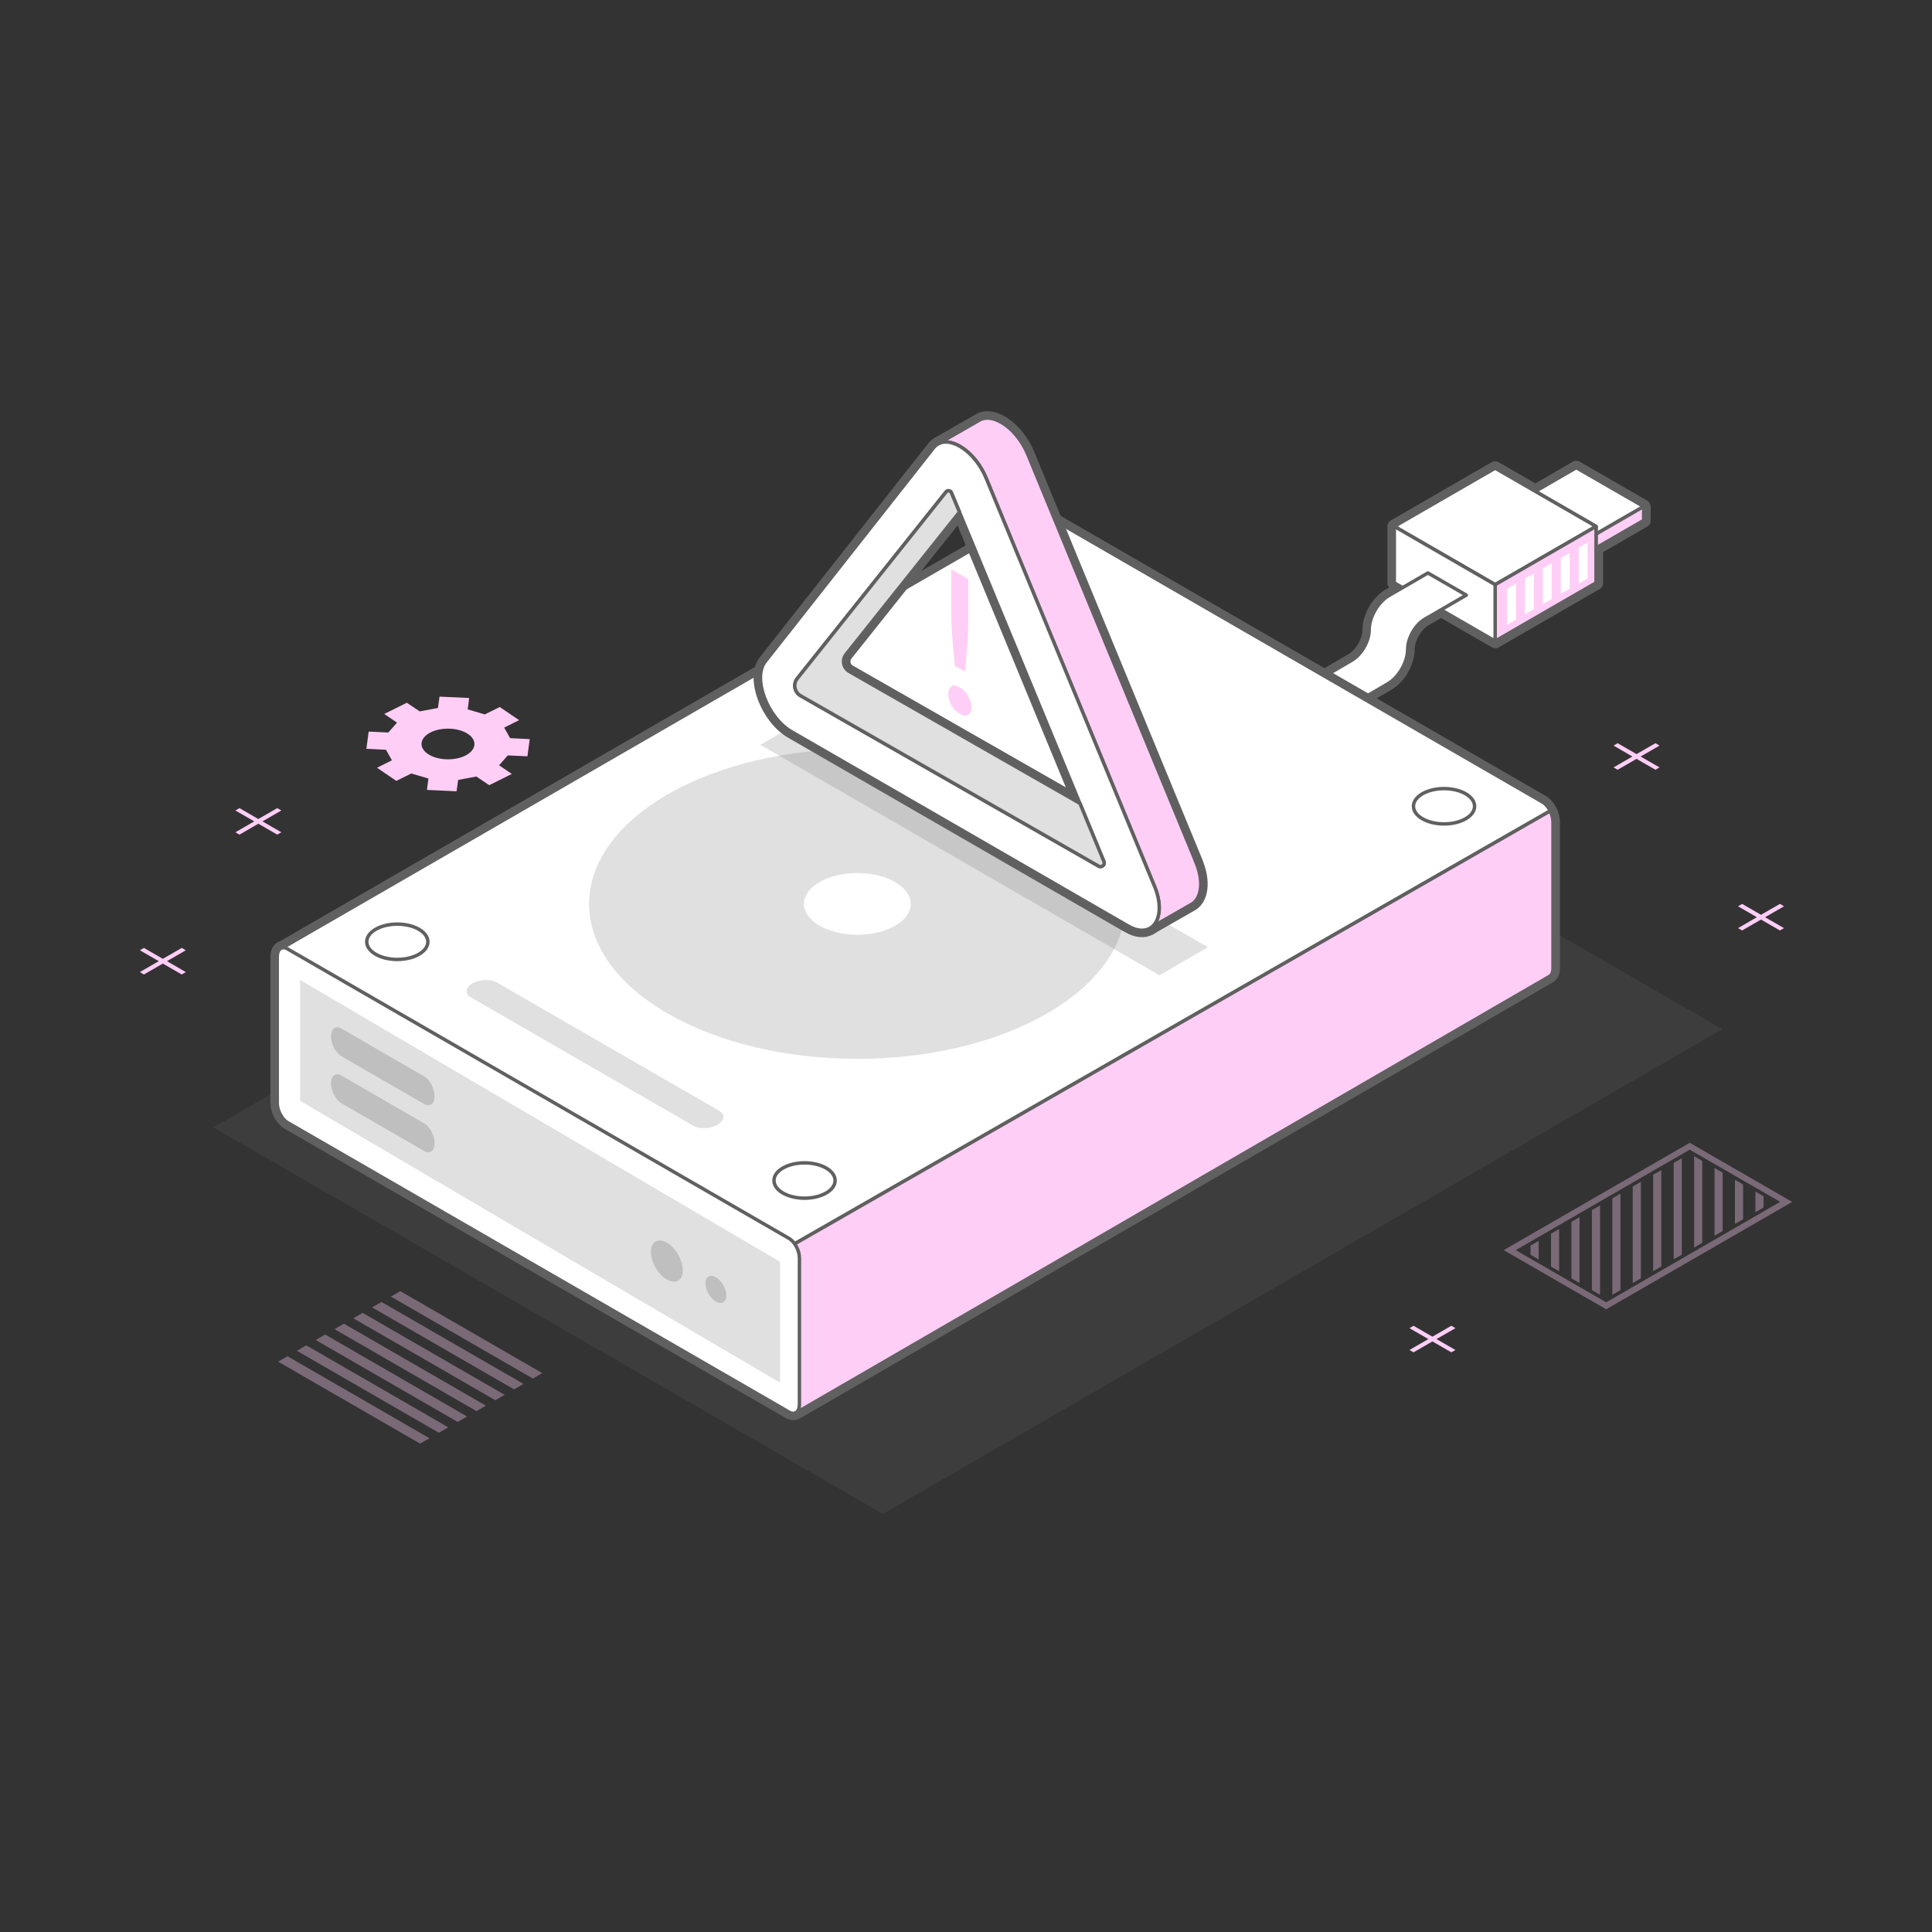 <?xml version="1.0" encoding="UTF-8"?><svg xmlns="http://www.w3.org/2000/svg" viewBox="0 0 280 280"><rect x="0" y="0" width="280" height="280" fill="#333333" stroke="none"/><g style="isolation:isolate;"><g id="a"><path d="M238.21,73.41l-9.76-5.63-5.94,3.43-5.82-3.36-14.62,8.44v8.18l1.2.69-.81.47-1.12.65c-.2.12-.4.25-.59.41-.29.23-.55.5-.8.79-.16.2-.32.41-.46.62-.14.22-.27.44-.39.68-.41.81-.65,1.7-.65,2.52,0,1.3-.74,2.84-1.75,3.79-.16.15-.32.28-.48.4-.08.06-.17.11-.25.16l-31.3,18.31,4.39,2.54,1.18.68h0l30.91-18.08c.4-.23.79-.55,1.13-.91.35-.37.66-.79.91-1.24.19-.34.36-.7.49-1.06.04-.12.08-.24.12-.36.07-.24.13-.49.17-.73.04-.24.06-.49.06-.72,0-.12,0-.24.02-.36.04-.37.13-.77.28-1.17.12-.32.27-.64.45-.95.12-.2.25-.4.38-.58.07-.09.14-.18.21-.26.36-.42.75-.77,1.16-1l2.32-1.35,7.86,4.54,14.62-8.44v-5.07l6.9-3.98v-2.01Z" style="fill:#fff; stroke:#606060; stroke-linecap:round; stroke-linejoin:round; stroke-width:2px;"/><polygon points="228.45 79.05 238.21 73.41 228.45 67.78 218.69 73.41 228.45 79.05" style="fill:#fff; stroke:#606060; stroke-linecap:round; stroke-linejoin:round; stroke-width:.5px;"/><polygon points="228.45 81.06 238.21 75.42 238.21 73.41 228.45 79.05 228.45 81.06" style="fill:#ffcef6; stroke:#606060; stroke-linecap:round; stroke-linejoin:round; stroke-width:.5px;"/><polygon points="228.45 81.06 218.69 75.42 218.69 73.41 228.45 79.05 228.45 81.06" style="fill:#fff; stroke:#606060; stroke-linecap:round; stroke-linejoin:round; stroke-width:.5px;"/><path d="M195.95,95.66c1.37-.8,2.49-2.75,2.49-4.36,0-1.88,1.27-4.08,2.9-5.02l1.93-1.12-1.2-.69v-8.18s14.62-8.44,14.62-8.44l14.62,8.44v8.18s-14.62,8.44-14.62,8.44l-7.86-4.54-2.32,1.35c-.65.38-1.27,1.03-1.75,1.84-.18.31-.33.63-.45.95-.2.53-.3,1.07-.3,1.54,0,1.89-1.26,4.11-2.88,5.04l-30.91,18.08-5.57-3.21,31.3-18.31Z" style="fill:#fff; stroke:#606060; stroke-linecap:round; stroke-linejoin:round; stroke-width:.5px;"/><polygon points="216.69 84.73 231.31 76.29 216.69 67.85 202.07 76.29 216.69 84.73" style="fill:#fff; stroke:#606060; stroke-linecap:round; stroke-linejoin:round; stroke-width:.5px;"/><polygon points="216.69 92.91 231.31 84.47 231.31 76.29 216.69 84.73 216.69 92.91" style="fill:#ffcef6; stroke:#606060; stroke-linecap:round; stroke-linejoin:round; stroke-width:.5px;"/><polygon points="216.69 92.91 202.07 84.47 202.07 76.29 216.69 84.73 216.69 92.91" style="fill:#fff; stroke:#606060; stroke-linecap:round; stroke-linejoin:round; stroke-width:.5px;"/><polygon points="228.8 84.58 230.09 83.83 230.09 78.64 228.8 79.38 228.8 84.58" style="fill:#fff; stroke-width:0px;"/><polygon points="226.2 86.07 227.49 85.32 227.49 80.13 226.2 80.87 226.2 86.07" style="fill:#fff; stroke-width:0px;"/><polygon points="223.6 87.56 224.89 86.81 224.89 81.62 223.6 82.36 223.6 87.56" style="fill:#fff; stroke-width:0px;"/><polygon points="221 89.05 222.3 88.3 222.3 83.11 221 83.85 221 89.05" style="fill:#fff; stroke-width:0px;"/><polygon points="218.41 90.54 219.7 89.79 219.7 84.6 218.41 85.35 218.41 90.54" style="fill:#fff; stroke-width:0px;"/><path d="M201.13,99.1c1.61-.93,2.88-3.15,2.88-5.04,0-.47.1-1.01.3-1.54.12-.32.27-.64.45-.95.47-.81,1.1-1.47,1.75-1.84l6-3.48-5.57-3.21-5.61,3.25c-1.62.94-2.9,3.14-2.9,5.02,0,1.6-1.12,3.55-2.49,4.36l-31.3,18.31,5.57,3.21,30.91-18.08Z" style="fill:#fff; stroke:#606060; stroke-linecap:round; stroke-linejoin:round; stroke-width:.5px;"/><path d="M70.9,113.79s-1.84-1.23-1.86-1.25l-2.64.49s-.22,1.62-.23,1.65l-4.29-.2s.19-1.62.21-1.65l-2.48-.73s-2.13,1.05-2.17,1.07l-2.8-1.9s2.12-1.06,2.16-1.08l-.86-1.53s-2.79-.14-2.84-.14l.33-2.49c.05,0,2.8.12,2.85.13l1.26-1.43c-.09-.05-1.82-1.24-1.85-1.26l3.27-1.62s1.84,1.23,1.87,1.25l2.64-.49s.22-1.62.23-1.65l4.29.2s-.19,1.62-.21,1.65l2.48.73s2.13-1.05,2.17-1.07l2.8,1.9s-2.12,1.06-2.16,1.08l.86,1.53s2.79.14,2.84.14l-.33,2.49s-2.8-.12-2.85-.13l-1.26,1.43c.09.05,1.82,1.24,1.85,1.26l-3.27,1.62ZM64.63,110.04c2.11.1,3.96-.81,4.12-2.04.09-.68-.35-1.3-1.12-1.75-.62-.36-1.46-.6-2.41-.64-2.11-.1-3.95.81-4.12,2.04-.09.68.35,1.3,1.12,1.75.62.36,1.46.6,2.41.64h0Z" style="fill:#ffcef6; stroke-width:0px;"/><polygon points="237.18 109.29 234.44 107.71 233.85 108.06 236.58 109.64 233.85 111.22 234.44 111.56 237.18 109.98 239.92 111.56 240.51 111.22 237.77 109.64 240.51 108.06 239.92 107.71 237.18 109.29" style="fill:#ffcef6; fill-rule:evenodd; stroke-width:0px;"/><polygon points="37.44 118.7 34.71 117.12 34.11 117.46 36.85 119.04 34.11 120.62 34.71 120.96 37.44 119.38 40.18 120.96 40.78 120.62 38.04 119.04 40.78 117.46 40.18 117.12 37.44 118.7" style="fill:#ffcef6; fill-rule:evenodd; stroke-width:0px;"/><polygon points="23.6 138.96 20.86 137.38 20.27 137.72 23.01 139.3 20.27 140.88 20.86 141.23 23.6 139.65 26.34 141.23 26.93 140.88 24.2 139.3 26.93 137.72 26.34 137.38 23.6 138.96" style="fill:#ffcef6; fill-rule:evenodd; stroke-width:0px;"/><polygon points="207.6 193.72 204.86 192.14 204.27 192.49 207.01 194.07 204.27 195.65 204.86 195.99 207.6 194.41 210.34 195.99 210.93 195.65 208.19 194.07 210.93 192.49 210.34 192.14 207.6 193.72" style="fill:#ffcef6; fill-rule:evenodd; stroke-width:0px;"/><polygon points="255.22 132.58 252.48 131 251.89 131.35 254.62 132.93 251.89 134.51 252.48 134.85 255.22 133.27 257.96 134.85 258.55 134.51 255.81 132.93 258.55 131.35 257.96 131 255.22 132.58" style="fill:#ffcef6; fill-rule:evenodd; stroke-width:0px;"/><polygon points="127.95 219.41 30.92 163.39 152.59 93.15 249.61 149.16 127.95 219.41" style="fill:#666; opacity:.2; stroke-width:0px;"/><path d="M224.67,117.52c-.27-.54-.66-1.01-1.08-1.26l-71.91-41.52c-.6-.34-1.5-.48-2.14-.09l-108.59,62.7c-.18.03-.33.12-.45.26h0s0,0,0,0c-.19.22-.31.57-.31,1.03v21.19c0,1.1.67,2.37,1.49,2.85l72.7,41.97c.41.24.79.23,1.06.02l.02.02,109.06-63.17s.06-.03.09-.05h0s0,0,0,0c.29-.2.47-.6.47-1.17v-21.19c0-.53-.16-1.09-.41-1.59Z" style="fill:#fff; stroke:#606060; stroke-linecap:round; stroke-linejoin:round; stroke-width:2px;"/><path d="M223.59,116.26l-71.91-41.52c-.6-.34-1.43-.49-2.14-.09l-109.05,62.97,58.2,52.08,125.98-72.18c-.27-.54-.66-1.01-1.08-1.26Z" style="fill:#fff; stroke:#606060; stroke-linecap:round; stroke-linejoin:round; stroke-width:.5px;"/><path d="M224.51,141.53s.06-.03.09-.05h0s0,0,0,0c.29-.2.47-.6.47-1.17v-21.19c0-.53-.16-1.09-.41-1.59l-125.98,72.18,16.76,15,109.06-63.17Z" style="fill:#ffcef6; stroke:#606060; stroke-miterlimit:10; stroke-width:.5px;"/><path d="M114.37,204.66l-72.7-41.97c-.82-.48-1.49-1.75-1.49-2.85v-21.19c0-1.1.67-1.6,1.49-1.13l72.7,41.97c.82.48,1.49,1.75,1.49,2.85v21.19c0,1.1-.67,1.6-1.49,1.13Z" style="fill:#fff; stroke:#606060; stroke-linecap:round; stroke-linejoin:round; stroke-width:.5px;"/><polygon points="113.04 200.38 43.49 159.54 43.49 142.02 113.04 182.86 113.04 200.38" style="fill:#666; opacity:.2; stroke-width:0px;"/><ellipse cx="57.58" cy="136.49" rx="4.43" ry="2.56" style="fill:#fff; stroke:#606060; stroke-linecap:round; stroke-linejoin:round; stroke-width:.5px;"/><ellipse cx="150.26" cy="82.25" rx="4.43" ry="2.56" style="fill:#fff; stroke:#606060; stroke-linecap:round; stroke-linejoin:round; stroke-width:.5px;"/><ellipse cx="116.6" cy="171.09" rx="4.43" ry="2.56" style="fill:#fff; stroke:#606060; stroke-linecap:round; stroke-linejoin:round; stroke-width:.5px;"/><ellipse cx="209.28" cy="116.85" rx="4.43" ry="2.56" style="fill:#fff; stroke:#606060; stroke-linecap:round; stroke-linejoin:round; stroke-width:.5px;"/><path d="M100.49,163.16l-32.26-18.62c-.9-.52-.78-1.42.25-2.02h0c1.04-.6,2.6-.66,3.5-.15l32.26,18.62c.9.52.78,1.42-.25,2.02h0c-1.04.6-2.6.66-3.5.15Z" style="fill:#666; opacity:.2; stroke-width:0px;"/><g style="opacity:.2;"><path d="M151.75,115.13c-15.18-8.77-39.8-8.77-54.99,0-15.18,8.77-15.18,22.98,0,31.75,15.18,8.77,39.8,8.77,54.99,0,15.18-8.77,15.18-22.98,0-31.75ZM118.78,134.16c-3.02-1.75-3.02-4.58,0-6.32,3.02-1.75,7.93-1.75,10.95,0,3.02,1.75,3.02,4.58,0,6.32-3.02,1.75-7.93,1.75-10.95,0Z" style="fill:#666; stroke-width:0px;"/></g><path d="M61.48,160.01l-12.01-6.94c-.83-.48-1.5-1.77-1.5-2.87h0c0-1.11.67-1.62,1.5-1.14l12.01,6.94c.83.48,1.5,1.77,1.5,2.87h0c0,1.11-.67,1.62-1.5,1.14Z" style="fill:#bfbfbf; stroke-width:0px;"/><path d="M61.48,166.82l-12.01-6.94c-.83-.48-1.5-1.77-1.5-2.87h0c0-1.11.67-1.62,1.5-1.14l12.01,6.94c.83.48,1.5,1.77,1.5,2.87h0c0,1.11-.67,1.62-1.5,1.14Z" style="fill:#bfbfbf; stroke-width:0px;"/><ellipse cx="96.64" cy="182.76" rx="1.89" ry="3.27" transform="translate(-78.43 72.81) rotate(-30)" style="fill:#bfbfbf; stroke-width:0px;"/><ellipse cx="103.76" cy="186.87" rx="1.24" ry="2.15" transform="translate(-79.54 76.92) rotate(-30)" style="fill:#bfbfbf; stroke-width:0px;"/><g style="opacity:.35;"><polygon points="58.01 187.12 78.59 199 77.23 199.79 56.65 187.91 58.01 187.12" style="fill:#ffcef6; mix-blend-mode:multiply; stroke-width:0px;"/><polygon points="55.29 188.69 75.87 200.57 74.5 201.36 53.93 189.48 55.29 188.69" style="fill:#ffcef6; mix-blend-mode:multiply; stroke-width:0px;"/><polygon points="52.56 190.27 73.14 202.15 71.78 202.93 51.2 191.05 52.56 190.27" style="fill:#ffcef6; mix-blend-mode:multiply; stroke-width:0px;"/><polygon points="49.84 191.84 70.42 203.72 69.06 204.51 48.48 192.63 49.84 191.84" style="fill:#ffcef6; mix-blend-mode:multiply; stroke-width:0px;"/><polygon points="47.12 193.41 67.69 205.29 66.33 206.08 45.75 194.2 47.12 193.41" style="fill:#ffcef6; mix-blend-mode:multiply; stroke-width:0px;"/><polygon points="44.39 194.98 64.97 206.86 63.61 207.65 43.03 195.77 44.39 194.98" style="fill:#ffcef6; mix-blend-mode:multiply; stroke-width:0px;"/><polygon points="41.67 196.56 62.25 208.44 60.88 209.22 40.31 197.34 41.67 196.56" style="fill:#ffcef6; mix-blend-mode:multiply; stroke-width:0px;"/></g><g style="opacity:.35;"><polygon points="255.59 173.37 255.59 175 254.41 175.68 254.41 172.69 255.59 173.37" style="fill:#ffcef6; stroke-width:0px;"/><polygon points="252.62 171.66 252.62 176.71 251.44 177.39 251.44 170.98 252.62 171.66" style="fill:#ffcef6; stroke-width:0px;"/><polygon points="249.66 169.95 249.66 178.42 248.48 179.1 248.48 169.27 249.66 169.95" style="fill:#ffcef6; stroke-width:0px;"/><polygon points="246.7 168.24 246.7 180.13 245.52 180.81 245.52 167.56 246.7 168.24" style="fill:#ffcef6; stroke-width:0px;"/><polygon points="243.74 167.86 243.74 181.84 242.56 182.52 242.56 168.54 243.74 167.86" style="fill:#ffcef6; stroke-width:0px;"/><polygon points="240.77 169.57 240.77 183.55 239.59 184.23 239.59 170.25 240.77 169.57" style="fill:#ffcef6; stroke-width:0px;"/><polygon points="237.81 171.28 237.81 185.26 236.63 185.94 236.63 171.96 237.81 171.28" style="fill:#ffcef6; stroke-width:0px;"/><polygon points="234.85 172.99 234.85 186.97 233.67 187.65 233.67 173.67 234.85 172.99" style="fill:#ffcef6; stroke-width:0px;"/><polygon points="231.89 174.7 231.89 187.66 230.71 186.97 230.71 175.38 231.89 174.7" style="fill:#ffcef6; stroke-width:0px;"/><polygon points="228.92 176.41 228.92 185.95 227.74 185.27 227.74 177.09 228.92 176.41" style="fill:#ffcef6; stroke-width:0px;"/><polygon points="225.96 184.24 224.78 183.56 224.78 178.8 225.96 178.12 225.96 184.24" style="fill:#ffcef6; stroke-width:0px;"/><polygon points="221.82 181.85 221.82 180.51 223 179.83 223 182.53 221.82 181.85" style="fill:#ffcef6; stroke-width:0px;"/><path d="M217.93,181.18l14.85,8.57,26.96-15.56-14.85-8.57-26.96,15.56ZM219.67,181.18l25.21-14.56,13.11,7.56-25.21,14.56-13.11-7.56Z" style="fill:#ffcef6; stroke-width:0px;"/></g><polygon points="168.04 141.34 110.2 107.94 117.23 103.88 175.07 137.28 168.04 141.34" style="fill:#666; opacity:.2; stroke-width:0px;"/><path d="M173.34,124.97l-24.37-59.09c-1.59-3.84-5.06-6.15-7.04-4.98h0s-6.02,3.45-6.02,3.45c1.98-1.16,5.44,1.15,7.02,4.98l24.37,59.09c1.21,2.94.74,5.34-.7,6.12h0s5.96-3.41,5.96-3.41c.08-.04.16-.08.23-.13h0s0,0,0,0c1.31-.87,1.71-3.2.54-6.03Z" style="fill:#fff; stroke:#606060; stroke-linecap:round; stroke-linejoin:round; stroke-width:2px;"/><path d="M167.31,128.43l-24.37-59.09c-1.58-3.83-5.04-6.14-7.02-4.98h0s0,0,0,0c-.23.14-.45.32-.64.56l-24.37,30.95c-1.88,2.39.28,8.15,3.83,10.19l48.75,28.14c1.26.73,2.34.78,3.13.35,1.44-.78,1.91-3.18.7-6.12ZM159.23,125.52l-43.2-24.7c-.89-.51-1.11-1.69-.48-2.49l1.05-1.32,20.51-25.72c.22-.27.64-.21.77.11.25.6.65,1.56,1.17,2.8,3.46,8.34,12.24,29.59,17.45,42.22,1.56,3.77,2.8,6.77,3.48,8.43.06.14.05.27,0,.39-.11.28-.45.45-.76.27Z" style="fill:#fff; stroke:#606060; stroke-linecap:round; stroke-linejoin:round; stroke-width:2px;"/><path d="M159.99,124.86c-.69-1.66-1.93-4.66-3.48-8.43l-33.42-19.11c-.89-.51-1.11-1.69-.48-2.49l16.44-20.62c-.52-1.25-.92-2.21-1.17-2.8-.13-.32-.56-.38-.77-.11l-20.51,25.72-1.05,1.32c-.64.8-.41,1.98.48,2.49l43.2,24.7c.31.18.65,0,.76-.27.05-.12.05-.25,0-.39Z" style="fill:#fff; stroke:#606060; stroke-linecap:round; stroke-linejoin:round; stroke-width:2px;"/><path d="M173.34,124.97l-24.37-59.09c-1.59-3.84-5.06-6.15-7.04-4.98h0s-6.02,3.45-6.02,3.45c1.98-1.16,5.44,1.15,7.02,4.98l24.37,59.09c1.21,2.94.74,5.34-.7,6.12h0s5.96-3.41,5.96-3.41c.08-.04.16-.08.23-.13h0s0,0,0,0c1.31-.87,1.71-3.2.54-6.03Z" style="fill:#ffcef6; stroke:#606060; stroke-miterlimit:10; stroke-width:.5px;"/><path d="M167.31,128.43l-24.37-59.09c-1.58-3.83-5.04-6.14-7.02-4.98h0s0,0,0,0c-.23.14-.45.32-.64.56l-24.37,30.95c-1.88,2.39.28,8.15,3.83,10.19l48.75,28.14c1.26.73,2.34.78,3.13.35,1.44-.78,1.91-3.18.7-6.12ZM159.23,125.52l-43.2-24.7c-.89-.51-1.11-1.69-.48-2.49l1.05-1.32,20.51-25.72c.22-.27.64-.21.77.11.25.6.65,1.56,1.17,2.8,3.46,8.34,12.24,29.59,17.45,42.22,1.56,3.77,2.8,6.77,3.48,8.43.06.14.05.27,0,.39-.11.28-.45.45-.76.27Z" style="fill:#fff; stroke:#606060; stroke-linecap:round; stroke-linejoin:round; stroke-width:.5px;"/><path d="M159.99,124.86c-.69-1.66-1.93-4.66-3.48-8.43l-33.42-19.11c-.89-.51-1.11-1.69-.48-2.49l16.44-20.62c-.52-1.25-.92-2.21-1.17-2.8-.13-.32-.56-.38-.77-.11l-20.51,25.72-1.05,1.32c-.64.8-.41,1.98.48,2.49l43.2,24.7c.31.18.65,0,.76-.27.05-.12.05-.25,0-.39Z" style="fill:#fff; stroke:#606060; stroke-linecap:round; stroke-linejoin:round; stroke-width:.5px;"/><path d="M159.99,124.86c-.69-1.66-1.93-4.66-3.48-8.43l-33.42-19.11c-.89-.51-1.11-1.69-.48-2.49l16.44-20.62c-.52-1.25-.92-2.21-1.17-2.8-.13-.32-.56-.38-.77-.11l-20.51,25.72-1.05,1.32c-.64.8-.41,1.98.48,2.49l43.2,24.7c.31.18.65,0,.76-.27.05-.12.05-.25,0-.39Z" style="fill:#666; opacity:.2; stroke-width:0px;"/><path d="M140.77,102.51c0,.52-.15.88-.45,1.09-.3.21-.7.17-1.22-.13s-.92-.72-1.22-1.28c-.3-.55-.45-1.09-.45-1.61s.15-.88.45-1.09c.3-.21.7-.17,1.22.13s.92.72,1.22,1.28c.3.55.45,1.09.45,1.61ZM140.34,89.33c0,1.61-.05,3.04-.15,4.29-.1,1.25-.22,2.49-.37,3.7l-1.44-.83c-.15-1.39-.27-2.76-.37-4.13-.1-1.37-.15-2.85-.15-4.46v-5.39s2.48,1.43,2.48,1.43v5.39Z" style="fill:#ffcef6; stroke-width:0px;"/></g></g></svg>